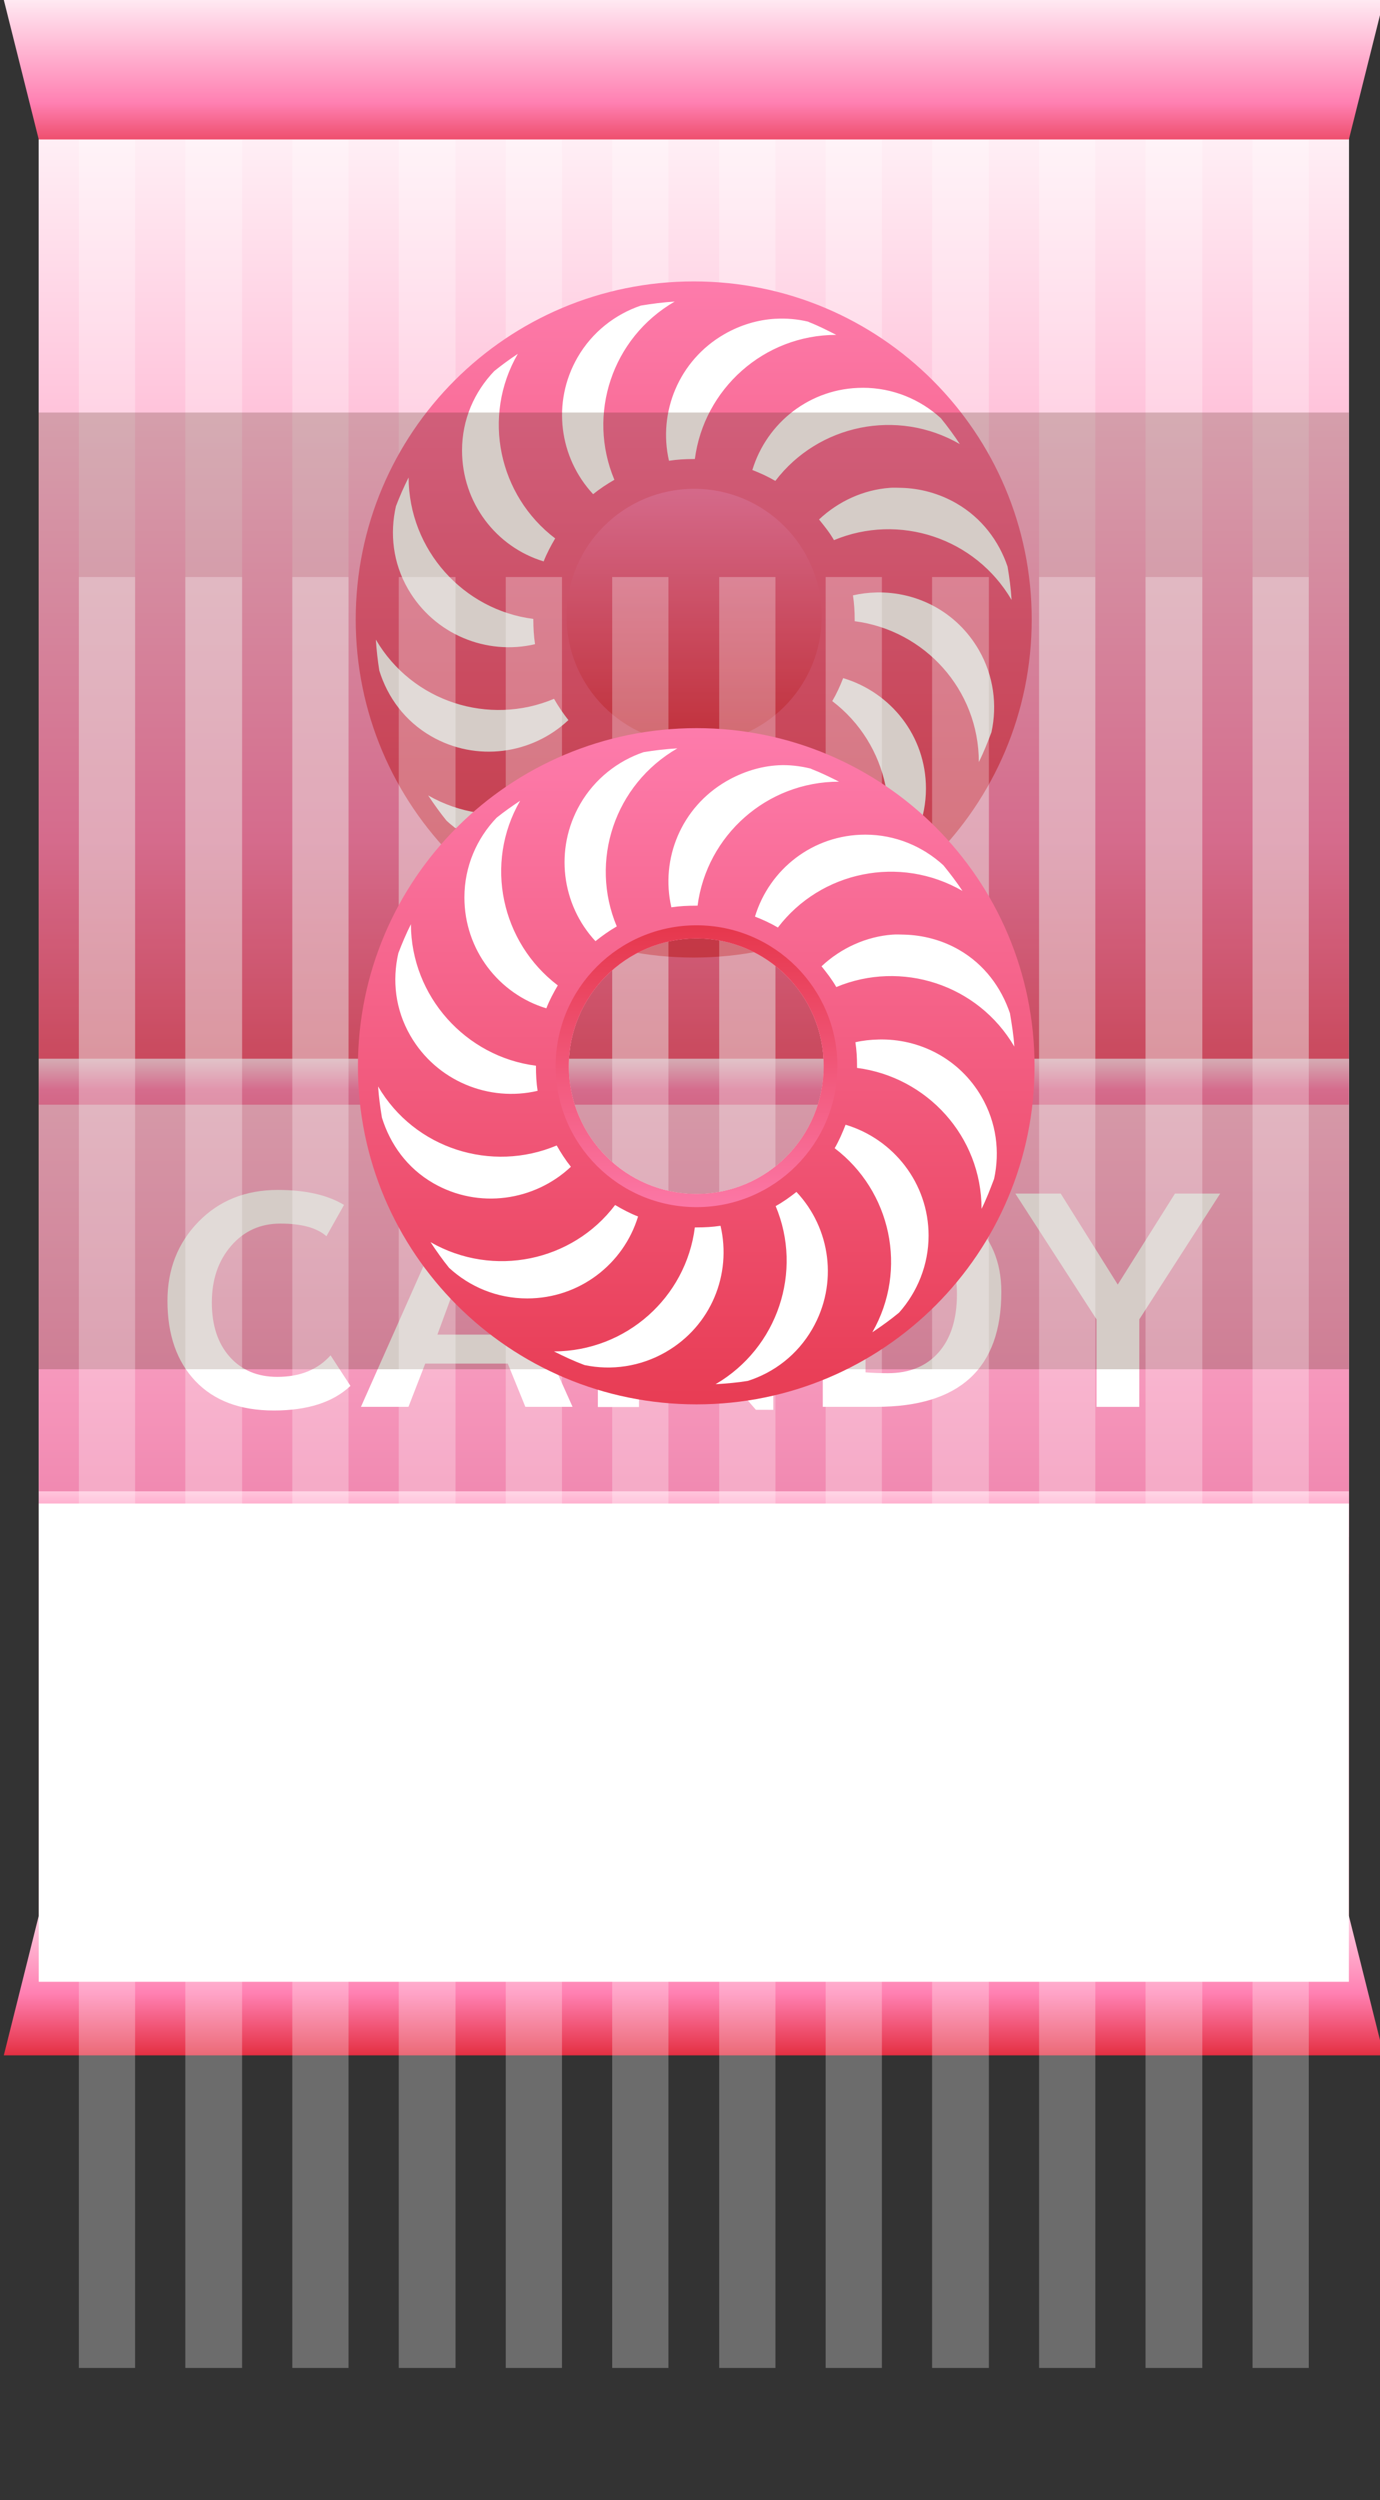 <?xml version="1.0" encoding="utf-8"?>
<svg viewBox="385.493 56.433 83.323 150.914" width="83.323" height="150.914" xmlns="http://www.w3.org/2000/svg" xmlns:xlink="http://www.w3.org/1999/xlink">
  <rect x="385.493" y="56.433" width="83.323" height="150.914" fill="#333333" stroke="none"/>
  <defs>
    <linearGradient id="linearGradient10898" y2="399.58" gradientUnits="userSpaceOnUse" x2="386.3" gradientTransform="translate(-455.55 -28.696)" y1="541.89" x1="386.3" xlink:href="#linearGradient17519"/>
    <linearGradient id="linearGradient17519">
      <stop id="stop17521" style="stop-color:#d40000" offset="0"/>
      <stop id="stop17523" style="stop-color:#ff80b2" offset="0.443"/>
      <stop id="stop17525" style="stop-color:#ffffff" offset="1"/>
    </linearGradient>
    <linearGradient id="linearGradient10900" y2="389.06" gradientUnits="userSpaceOnUse" x2="386.3" gradientTransform="matrix(1 0 0 .538 -455.55 155.89)" y1="541.89" x1="386.3" xlink:href="#linearGradient17519"/>
    <linearGradient id="linearGradient10902" y2="336.99" gradientUnits="userSpaceOnUse" x2="-51.884" gradientTransform="matrix(.687 0 0 .687 -16.062 158.41)" y1="411.42" x1="-51.884" xlink:href="#linearGradient17438"/>
    <linearGradient id="linearGradient17438">
      <stop id="stop17440" style="stop-color:#d40000" offset="0"/>
      <stop id="stop17455" style="stop-color:#e94059" offset="0.5"/>
      <stop id="stop17442" style="stop-color:#ff80b2" offset="1"/>
    </linearGradient>
    <linearGradient id="linearGradient10904" y2="352.01" gradientUnits="userSpaceOnUse" x2="-51.603" y1="375.6" x1="-51.603" xlink:href="#linearGradient17438"/>
    <linearGradient id="linearGradient10906" y2="-390.16" gradientUnits="userSpaceOnUse" x2="385.41" gradientTransform="matrix(1 0 0 -1 -455.55 -28.284)" y1="-402.72" x1="385.41" xlink:href="#linearGradient17457"/>
    <linearGradient id="linearGradient17457">
      <stop id="stop17459" style="stop-color:#d40000" offset="0"/>
      <stop id="stop17461" style="stop-color:#ff80b2" offset="0.434"/>
      <stop id="stop17463" style="stop-color:#ffffff" offset="1"/>
    </linearGradient>
    <linearGradient id="linearGradient10908" y2="-402.23" gradientUnits="userSpaceOnUse" x2="380.82" gradientTransform="translate(-455.55 872.12)" y1="-389.31" x1="380.82" xlink:href="#linearGradient17457"/>
    <linearGradient id="linearGradient10910" y2="421.36" gradientUnits="userSpaceOnUse" x2="-83.969" gradientTransform="matrix(1 0 0 1.325 0 -145.12)" y1="469.46" x1="-83.969" xlink:href="#linearGradient17655"/>
    <linearGradient id="linearGradient17655">
      <stop id="stop17657" style="stop-color:#d40050" offset="0"/>
      <stop id="stop17659" style="stop-color:#ff80b2" offset="0.558"/>
      <stop id="stop17661" style="stop-color:#ffffff" offset="1"/>
    </linearGradient>
    <linearGradient id="linearGradient10912" y2="434.48" gradientUnits="userSpaceOnUse" x2="-31.113" y1="454.44" x1="-31.113" xlink:href="#linearGradient17645"/>
    <linearGradient id="linearGradient17645">
      <stop id="stop17647" style="stop-color:#d40000" offset="0"/>
      <stop id="stop17649" style="stop-color:#ff80b2" offset="0.867"/>
      <stop id="stop17651" style="stop-color:#ffffff" offset="1"/>
    </linearGradient>
    <linearGradient id="linearGradient10914" y2="458.2" gradientUnits="userSpaceOnUse" x2="-52.326" y1="471.99" x1="-52.326" xlink:href="#linearGradient17635"/>
    <linearGradient id="linearGradient17635">
      <stop id="stop17637" style="stop-color:#d40000" offset="0"/>
      <stop id="stop17639" style="stop-color:#ff80b2" offset="0.695"/>
      <stop id="stop17641" style="stop-color:#ffffff" offset="1"/>
    </linearGradient>
    <linearGradient id="linearGradient10918" y2="336.99" gradientUnits="userSpaceOnUse" x2="-51.884" gradientTransform="matrix(1.053 0 0 1.053 544.54 -1.912)" y1="411.42" x1="-51.884" xlink:href="#linearGradient17438"/>
    <linearGradient id="linearGradient10920" y2="367.83" gradientUnits="userSpaceOnUse" x2="-49.724" gradientTransform="matrix(1.053 0 0 1.053 544.54 -1.912)" y1="337.26" x1="-49.724" xlink:href="#linearGradient17438"/>
  </defs>
  <g id="g20413" transform="matrix(1.029, 0, 0, 1.029, -107.376, -316.909)">
    <g id="g18498" transform="matrix(1.025 0 0 1.025 573.55 -9.356)">
      <g id="g18500">
        <path id="rect18502" style="fill:url(#linearGradient10898)" d="m-90.047 370.67h75v102.5h-75z"/>
        <path id="rect18504" style="fill:url(#linearGradient10900)" d="m-90.047 370.67h75v55.124h-75z"/>
        <path id="path18506" style="opacity:.279;fill:#ffffff" d="m-87.75 318.31v102.5h3.219v-102.5h-3.219zm6.094 0v102.5h3.25v-102.5h-3.25zm6.125 0v102.5h3.219v-102.5h-3.219zm6.094 0v102.5h3.25v-102.5h-3.25zm6.125 0v102.5h3.219v-102.5h-3.219zm6.094 0v102.5h3.219v-102.5h-3.219zm6.125 0v102.5h3.219v-102.5h-3.219zm6.094 0v102.5h3.219v-102.5h-3.219zm6.094 0v102.5h3.25v-102.5h-3.25zm6.125 0v102.5h3.219v-102.5h-3.219zm6.094 0v102.5h3.25v-102.5h-3.25zm6.125 0v102.5h3.219v-102.5h-3.219z" transform="translate(0 52.362)"/>
        <g id="g18508" transform="matrix(1.532 0 0 1.532 26.053 -221.17)">
          <path id="path18510" style="fill:#ffffff" d="m-48.16 392.77c-6.485-1.738-13.152 2.123-14.89 8.607-1.738 6.485 2.11 13.149 8.595 14.886 6.485 1.738 13.149-2.11 14.886-8.595 1.738-6.485-2.107-13.162-8.591-14.899zm-0.802-0.01c0.074 0.016 0.143 0.038 0.216 0.058-0.057 0.013-0.116 0.02-0.173 0.035-2.621 0.702-4.263 3.24-3.904 5.86-0.307 0.081-0.612 0.178-0.901 0.305-0.869-1.637-0.616-3.711 0.764-5.091 1.085-1.085 2.603-1.475 3.998-1.167zm3.505 1.69c0.842 0.174 1.61 0.61 2.212 1.22-0.055-0.017-0.106-0.042-0.162-0.057-2.615-0.701-5.29 0.68-6.295 3.118-0.017-0.005-0.034-0.009-0.051-0.014-0.307-0.082-0.605-0.13-0.912-0.162 0.065-1.855 1.337-3.53 3.224-4.036 0.674-0.181 1.345-0.201 1.984-0.069zm-9.497-1.33c-0.039 0.036-0.085 0.066-0.123 0.103-1.918 1.918-2.07 4.941-0.451 7.031-0.225 0.223-0.44 0.46-0.629 0.719-1.576-0.979-2.389-2.902-1.883-4.79 0.417-1.557 1.631-2.681 3.086-3.063zm11.987 4.672c1.561 0.418 2.697 1.63 3.075 3.09-0.039-0.041-0.076-0.086-0.116-0.127-1.916-1.916-4.929-2.061-7.018-0.447-0.222-0.225-0.461-0.44-0.719-0.629 0.98-1.574 2.891-2.392 4.777-1.886zm-17.194-1.332c-0.017 0.056-0.042 0.106-0.057 0.162-0.702 2.62 0.681 5.311 3.127 6.311-0.004 0.013-0.007 0.025-0.01 0.038-0.081 0.303-0.126 0.597-0.159 0.899-1.862-0.058-3.545-1.323-4.052-3.215-0.418-1.561 0.077-3.138 1.151-4.195zm17.617 5.307c0.67 0.198 1.308 0.564 1.836 1.093 1.145 1.145 1.511 2.772 1.106 4.227-0.013-0.057-0.02-0.116-0.035-0.173-0.701-2.617-3.232-4.253-5.847-3.901-0.081-0.313-0.188-0.61-0.317-0.904 1.009-0.54 2.179-0.661 3.258-0.342zm-1.927 3.523c1.495 0.359 2.746 1.499 3.171 3.088 0.418 1.561-0.08 3.15-1.155 4.208 0.017-0.056 0.042-0.106 0.057-0.162 0.701-2.615-0.68-5.29-3.118-6.295 0.005-0.017 0.009-0.034 0.014-0.051 0.08-0.298 0.138-0.598 0.172-0.896 0.293 0.01 0.579 0.04 0.858 0.107zm-18.536-3.302c0.012 0.048 0.017 0.096 0.03 0.144 0.703 2.622 3.242 4.253 5.863 3.891 0.08 0.31 0.19 0.613 0.317 0.904-1.641 0.882-3.726 0.643-5.11-0.742-1.138-1.138-1.494-2.749-1.1-4.198zm16.536 6.082c1.586 0.978 2.415 2.905 1.908 4.797-0.418 1.561-1.643 2.693-3.102 3.072 0.041-0.039 0.086-0.076 0.127-0.116 1.918-1.918 2.07-4.941 0.451-7.031 0.225-0.221 0.427-0.465 0.617-0.722zm-2.431 1.942c0.882 1.641 0.643 3.726-0.742 5.11-1.141 1.141-2.759 1.496-4.211 1.096 0.052-0.012 0.105-0.012 0.157-0.026 2.621-0.702 4.263-3.24 3.904-5.86 0.309-0.08 0.6-0.193 0.891-0.321zm-6.671-1.283c0.226 0.23 0.465 0.453 0.728 0.645-0.982 1.575-2.915 2.385-4.803 1.879-1.557-0.417-2.681-1.631-3.063-3.086 0.037 0.04 0.065 0.085 0.103 0.123 1.92 1.92 4.944 2.064 7.034 0.438zm3.61 1.759c-0.06 1.858-1.311 3.537-3.199 4.043-1.561 0.418-3.15-0.08-4.208-1.155 0.055 0.017 0.106 0.042 0.162 0.057 2.62 0.702 5.311-0.681 6.311-3.127 0.013 0.003 0.025 0.007 0.038 0.01 0.298 0.08 0.598 0.138 0.896 0.172z"/>
          <path id="path18512" d="m-51.309 391.89c-6.979 0-12.63 5.651-12.63 12.63 0 6.979 5.651 12.63 12.63 12.63 6.979 0 12.63-5.651 12.63-12.63 0-6.979-5.651-12.63-12.63-12.63zm-0.709 0.752c-2.35 1.357-3.28 4.221-2.255 6.659-0.276 0.157-0.549 0.34-0.795 0.537-1.263-1.357-1.555-3.423-0.58-5.112 0.546-0.946 1.405-1.607 2.363-1.933 0.415-0.069 0.839-0.125 1.267-0.15zm3.759 0.644c0.413-0.024 0.825 0.012 1.224 0.107 0.015 0.003 0.028 0.018 0.043 0.021 0.35 0.136 0.676 0.305 1.01 0.473-2.707 0-4.944 2.025-5.284 4.639-0.018-0-0.025 0-0.043 0-0.318 0-0.619 0.017-0.924 0.064-0.417-1.809 0.37-3.749 2.062-4.725 0.604-0.349 1.26-0.542 1.912-0.58zm-9.623 1.31c-1.356 2.349-0.709 5.296 1.396 6.895-0.16 0.273-0.314 0.561-0.43 0.859-1.776-0.538-3.05-2.191-3.05-4.146 0-1.159 0.462-2.189 1.203-2.964 0.282-0.227 0.578-0.444 0.881-0.644zm12.888 1.267c1.128 0 2.15 0.435 2.921 1.138 0.251 0.308 0.489 0.634 0.709 0.967-2.346-1.355-5.295-0.725-6.895 1.375-0.272-0.16-0.561-0.292-0.859-0.408 0.539-1.774 2.171-3.071 4.124-3.071zm-16.969 3.351c0.011 2.703 2.046 4.952 4.661 5.284-0 0.013 0 0.008 0 0.021 0 0.314 0.018 0.623 0.064 0.924-1.813 0.426-3.767-0.365-4.747-2.062-0.566-0.98-0.683-2.074-0.451-3.093 0.141-0.37 0.297-0.723 0.473-1.074zm17.978 0.387c0.139-0.01 0.289-0.003 0.43 0 0.698 0.018 1.414 0.206 2.062 0.58 0.946 0.546 1.587 1.404 1.912 2.363 0.068 0.409 0.125 0.824 0.15 1.246-1.361-2.327-4.211-3.247-6.637-2.234-0.159-0.281-0.358-0.523-0.558-0.773 0.731-0.685 1.667-1.11 2.642-1.181zm-0.515 3.909c1.537-0.04 3.022 0.723 3.845 2.148 0.558 0.966 0.691 2.06 0.473 3.071-0.143 0.378-0.293 0.758-0.473 1.117 0-2.707-2.025-4.923-4.639-5.262 0-0.018 0-0.046 0-0.064 0-0.309-0.02-0.606-0.064-0.902 0.286-0.066 0.572-0.1 0.859-0.107zm-18.687 1.761c1.364 2.332 4.229 3.236 6.659 2.212 0.158 0.278 0.338 0.546 0.537 0.795-1.357 1.277-3.438 1.58-5.133 0.601-0.976-0.564-1.624-1.452-1.933-2.449-0.061-0.38-0.104-0.768-0.129-1.16zm17.463 1.439c1.785 0.534 3.093 2.165 3.093 4.124 0 1.101-0.418 2.114-1.095 2.878-0.319 0.263-0.664 0.501-1.01 0.73 1.343-2.346 0.703-5.278-1.396-6.873 0.16-0.272 0.292-0.562 0.408-0.859zm-1.847 2.492c1.277 1.357 1.58 3.438 0.601 5.133-0.557 0.964-1.424 1.619-2.406 1.933-0.395 0.064-0.796 0.104-1.203 0.129 2.331-1.363 3.255-4.23 2.234-6.659 0.278-0.158 0.525-0.339 0.773-0.537zm-6.766 0.494c0.278 0.164 0.555 0.312 0.859 0.43-0.541 1.776-2.191 3.071-4.146 3.071-1.13 0-2.152-0.451-2.921-1.16-0.245-0.301-0.472-0.621-0.687-0.945 2.349 1.345 5.301 0.71 6.895-1.396zm3.931 0.773c0.422 1.81-0.348 3.748-2.041 4.725-0.956 0.552-2.026 0.681-3.029 0.473-0.392-0.147-0.767-0.309-1.138-0.494 2.702-0.011 4.931-2.025 5.262-4.639 0.013 0 0.029 0 0.043 0 0.309 0 0.606-0.02 0.902-0.064z" style="fill:url(#linearGradient10902)"/>
          <path id="path18514" style="fill:url(#linearGradient10904)" transform="matrix(.687 0 0 .687 -18.108 157.49)" d="m-41.366 359.41c0 3.832-3.107 6.939-6.939 6.939s-6.939-3.107-6.939-6.939 3.107-6.939 6.939-6.939 6.939 3.107 6.939 6.939z"/>
        </g>
        <path id="rect18516" style="fill:#ffffff" d="m-90.047 423.7h75v27.37h-75z"/>
        <path id="path18518" style="fill:url(#linearGradient10906)" d="m-90.047 371.08h75l2-7.985h-79z"/>
        <path id="path18520" d="m-90.047 472.75h75l2 7.985h-79z" style="fill:url(#linearGradient10908)"/>
        <g id="g18522" transform="translate(0 -11.667)">
          <g id="g18524" transform="translate(0 0)">
            <path id="rect18526" style="opacity:.602;fill:url(#linearGradient10910)" d="m-90.047 435.37h75v27.37h-75z"/>
            <g id="text18528" style="fill:#ffffff" transform="scale(1.063 .941)">
              <path id="path13165" style="fill:#ffffff" d="m-68.27 471.55-0.947 1.904c-0.514-0.514-1.34-0.77-2.479-0.77-1.08 0-1.966 0.453-2.656 1.359-0.691 0.906-1.036 2.053-1.036 3.44-0 1.387 0.32 2.488 0.961 3.303 0.64 0.815 1.495 1.222 2.563 1.222 1.222 0 2.178-0.437 2.869-1.31l1.071 1.859c-0.939 0.998-2.314 1.496-4.126 1.496s-3.22-0.596-4.223-1.789-1.505-2.819-1.505-4.879c0-1.918 0.556-3.523 1.669-4.812 1.113-1.29 2.537-1.935 4.272-1.935 1.488 0 2.677 0.304 3.568 0.912z"/>
              <path id="path13167" style="fill:#ffffff" d="m-58.504 483.83-0.947-2.63h-4.445l-0.903 2.63h-2.559l5.171-13.149h1.009l5.215 13.149zm-3.179-9.182-1.558 4.79h3.117z"/>
              <path id="path13169" style="fill:#ffffff" d="m-46.09 484.01-6.295-8.208v8.04h-2.214v-12.98h1.107l6.127 7.827v-7.827h2.214v13.149z"/>
              <path id="path13171" style="fill:#ffffff" d="m-39.609 483.83h-2.878v-12.963c1.836-0.065 2.99-0.097 3.462-0.097 1.889 0 3.387 0.553 4.494 1.66s1.66 2.575 1.66 4.405c-0 4.663-2.246 6.995-6.738 6.995zm-0.576-10.953v8.854c0.372 0.035 0.773 0.053 1.204 0.053 1.163 0 2.073-0.422 2.732-1.266 0.658-0.844 0.987-2.025 0.987-3.542-0-2.774-1.29-4.162-3.869-4.162-0.248 0-0.599 0.021-1.054 0.062z"/>
              <path id="path13173" style="fill:#ffffff" d="m-25.442 478.51v5.322h-2.302v-5.322l-4.374-7.65h2.444l3.072 5.534 3.081-5.534h2.435z"/>
            </g>
          </g>
          <g id="g18532">
            <path id="rect18534" style="fill:url(#linearGradient10912)" d="m-90.047 435.37h75v2.621h-75z"/>
            <path id="rect18536" style="fill:url(#linearGradient10914)" d="m-90.047 460.12h75v4.742h-75z"/>
          </g>
        </g>
      </g>
    </g>
    <path id="path18455" style="opacity:.239;fill:#502d16" d="m481.22 334.66v56.125h76.906v-56.125z" transform="translate(0 52.362)"/>
    <g id="g17702" transform="matrix(1.025 0 0 1.025 573.55 16.733)">
      <g id="g17704">
        <path id="rect17706" style="fill:url(#linearGradient10898)" d="m-90.047 370.67h75v102.5h-75z"/>
        <path id="path17710" d="m-87.75 318.31v102.5h3.219v-102.5h-3.219zm6.094 0v102.5h3.25v-102.5h-3.25zm6.125 0v102.5h3.219v-102.5h-3.219zm6.094 0v102.5h3.25v-102.5h-3.25zm6.125 0v102.5h3.219v-102.5h-3.219zm6.094 0v102.5h3.219v-102.5h-3.219zm6.125 0v102.5h3.219v-102.5h-3.219zm6.094 0v102.5h3.219v-102.5h-3.219zm6.094 0v102.5h3.25v-102.5h-3.25zm6.125 0v102.5h3.219v-102.5h-3.219zm6.094 0v102.5h3.25v-102.5h-3.25zm6.125 0v102.5h3.219v-102.5h-3.219z" style="opacity:.279;fill:#ffffff" transform="translate(0 52.362)"/>
        <g id="g17712" transform="matrix(1.532 0 0 1.532 26.053 -221.17)">
          <path id="path17714" style="fill:#ffffff" d="m489.81 356.47c-7.933 0.32-15.087 5.741-17.25 13.812-2.662 9.934 3.223 20.151 13.156 22.812 9.934 2.662 20.151-3.223 22.812-13.156 2.662-9.934-3.223-20.182-13.156-22.844-1.863-0.499-3.732-0.699-5.562-0.625zm2.719 0.469c0.544-0.016 1.091 0.038 1.625 0.156 0.114 0.025 0.2 0.062 0.312 0.094-0.088 0.02-0.162 0.008-0.25 0.031-4.015 1.076-6.55 4.987-6 9-0.47 0.123-0.933 0.243-1.375 0.438-1.331-2.508-0.926-5.668 1.188-7.781 1.247-1.247 2.867-1.891 4.5-1.938zm-7.562 0.688c-0.059 0.056-0.129 0.098-0.188 0.156-2.938 2.938-3.168 7.581-0.688 10.781-0.344 0.341-0.679 0.698-0.969 1.094-2.414-1.5-3.65-4.452-2.875-7.344 0.639-2.386 2.49-4.103 4.719-4.688zm13.03 1.93c0.508-0.017 1.01 0.024 1.5 0.125 1.289 0.266 2.485 0.908 3.406 1.844-0.085-0.026-0.164-0.039-0.25-0.062-4.005-1.073-8.118 1.016-9.656 4.75-0.026-0.008-0.036 0.007-0.062 0-0.471-0.126-0.936-0.2-1.406-0.25 0.1-2.842 2.047-5.413 4.938-6.188 0.516-0.138 1.023-0.202 1.531-0.219zm-21 3.188c-0.026 0.085-0.071 0.164-0.094 0.25-1.075 4.013 1.034 8.124 4.781 9.656-0.005 0.019 0.005 0.043 0 0.062-0.124 0.464-0.199 0.912-0.25 1.375-2.852-0.089-5.442-2.008-6.219-4.906-0.641-2.392 0.135-4.817 1.781-6.438zm24.188 1.844c0.704-0.046 1.403-0.006 2.125 0.188 2.392 0.641 4.139 2.514 4.719 4.75-0.06-0.063-0.126-0.126-0.188-0.188-2.935-2.935-7.55-3.159-10.75-0.688-0.34-0.345-0.699-0.679-1.094-0.969 1.126-1.808 3.075-2.955 5.188-3.094zm-10.625 3.188c4.035 0 7.281 3.278 7.281 7.312s-3.247 7.312-7.281 7.312c-4.035 0-7.312-3.278-7.312-7.312s3.278-7.312 7.312-7.312zm11.5 2.844c0.639-0.004 1.287 0.067 1.906 0.25 1.026 0.304 2.002 0.877 2.812 1.688 1.754 1.754 2.308 4.24 1.688 6.469-0.021-0.088-0.008-0.162-0.031-0.25-1.074-4.009-4.962-6.54-8.969-6-0.124-0.479-0.302-0.925-0.5-1.375 0.966-0.517 2.029-0.774 3.094-0.781zm-29.438 0.594c0.018 0.074 0.011 0.145 0.031 0.219 1.076 4.017 4.984 6.523 9 5.969 0.123 0.474 0.273 0.929 0.469 1.375-2.514 1.351-5.692 0.995-7.812-1.125-1.743-1.743-2.291-4.218-1.688-6.438zm27.094 4.906c0.449 0.016 0.885 0.053 1.312 0.156 2.289 0.55 4.191 2.284 4.844 4.719 0.641 2.392-0.103 4.848-1.75 6.469 0.026-0.085 0.039-0.164 0.062-0.25 1.073-4.005-1.016-8.118-4.75-9.656 0.007-0.026-0.007-0.036 0-0.062 0.122-0.457 0.23-0.919 0.281-1.375zm-1.75 4.406c2.429 1.498 3.683 4.446 2.906 7.344-0.641 2.392-2.514 4.139-4.75 4.719 0.063-0.06 0.126-0.125 0.188-0.188 2.938-2.938 3.168-7.549 0.688-10.75 0.345-0.339 0.679-0.731 0.969-1.125zm-24.875 0.156c0.057 0.06 0.097 0.128 0.156 0.188 2.942 2.942 7.549 3.178 10.75 0.688 0.346 0.352 0.722 0.674 1.125 0.969-1.505 2.413-4.452 3.65-7.344 2.875-2.386-0.639-4.103-2.49-4.688-4.719zm21.125 2.812c1.351 2.514 0.995 5.724-1.125 7.844-1.748 1.748-4.213 2.299-6.438 1.688 0.08-0.019 0.139-0.041 0.219-0.062 4.015-1.076 6.55-4.955 6-8.969 0.474-0.123 0.898-0.305 1.344-0.5zm-6.094 0.469c0.02 0.005 0.011-0.005 0.031 0 0.457 0.122 0.919 0.23 1.375 0.281-0.092 2.846-1.983 5.413-4.875 6.188-2.392 0.641-4.848-0.135-6.469-1.781 0.085 0.026 0.164 0.071 0.25 0.094 4.013 1.075 8.156-1.034 9.688-4.781z" transform="matrix(.653 0 0 .653 -371.54 159.66)"/>
          <path id="path17716" style="fill:url(#linearGradient10918)" d="m490.56 355.75c-10.691 0-19.375 8.653-19.375 19.344s8.684 19.344 19.375 19.344 19.344-8.653 19.344-19.344-8.653-19.344-19.344-19.344zm-1.094 1.156c-3.6 2.078-5.039 6.453-3.469 10.188-0.422 0.241-0.842 0.541-1.219 0.844-1.935-2.079-2.369-5.256-0.875-7.844 0.837-1.449 2.157-2.469 3.625-2.969 0.636-0.106 1.281-0.18 1.938-0.219zm5.75 0.969c0.633-0.037 1.263 0.041 1.875 0.188 0.023 0.005 0.039 0.025 0.062 0.031 0.537 0.209 1.052 0.462 1.562 0.719-4.146 0-7.574 3.089-8.094 7.094-0.027-0-0.035 0-0.062 0-0.488 0-0.97 0.021-1.438 0.094-0.639-2.771 0.565-5.723 3.156-7.219 0.926-0.534 1.939-0.848 2.938-0.906zm-14.75 2.031c-2.077 3.598-1.068 8.113 2.156 10.562-0.245 0.418-0.479 0.855-0.656 1.312-2.72-0.824-4.688-3.35-4.688-6.344 0-1.775 0.708-3.375 1.844-4.562 0.432-0.347 0.881-0.661 1.344-0.969zm19.75 1.938c1.728 0 3.288 0.672 4.469 1.75 0.384 0.472 0.757 0.96 1.094 1.469-3.594-2.075-8.111-1.122-10.562 2.094-0.417-0.245-0.856-0.447-1.312-0.625 0.826-2.717 3.321-4.688 6.312-4.688zm-26 5.125c0.016 4.14 3.151 7.585 7.156 8.094-0 0.02 0 0.011 0 0.031 0 0.481 0.023 0.945 0.094 1.406-2.778 0.652-5.781-0.557-7.281-3.156-0.867-1.501-1.043-3.157-0.688-4.719 0.215-0.566 0.45-1.119 0.719-1.656zm27.562 0.594c0.213-0.016 0.441-0.005 0.656 0 1.07 0.028 2.164 0.302 3.156 0.875 1.449 0.837 2.408 2.156 2.906 3.625 0.104 0.626 0.211 1.261 0.25 1.906-2.085-3.564-6.471-4.959-10.188-3.406-0.244-0.431-0.536-0.804-0.844-1.188 1.119-1.05 2.569-1.703 4.062-1.812zm-11.219 0.219c4.035 0 7.281 3.278 7.281 7.312s-3.247 7.312-7.281 7.312c-4.035 0-7.312-3.278-7.312-7.312s3.278-7.312 7.312-7.312zm10.406 5.781c2.354-0.061 4.646 1.099 5.906 3.281 0.855 1.48 1.054 3.138 0.719 4.688-0.219 0.58-0.444 1.169-0.719 1.719 0-4.146-3.12-7.543-7.125-8.062 0-0.027 0-0.066 0-0.094 0-0.473-0.025-0.921-0.094-1.375 0.438-0.101 0.873-0.145 1.312-0.156zm-28.625 2.688c2.089 3.572 6.497 4.944 10.219 3.375 0.242 0.426 0.508 0.838 0.812 1.219-2.078 1.956-5.278 2.437-7.875 0.938-1.495-0.863-2.464-2.223-2.938-3.75-0.094-0.583-0.181-1.181-0.219-1.781zm26.75 2.188c2.734 0.818 4.75 3.343 4.75 6.344 0 1.686-0.65 3.236-1.688 4.406-0.488 0.403-1.003 0.774-1.531 1.125 2.058-3.594 1.06-8.088-2.156-10.531 0.245-0.417 0.447-0.888 0.625-1.344zm-2.812 3.844c1.956 2.078 2.405 5.247 0.906 7.844-0.853 1.477-2.183 2.487-3.688 2.969-0.605 0.099-1.221 0.15-1.844 0.188 3.571-2.087 5.002-6.467 3.438-10.188 0.426-0.241 0.807-0.509 1.188-0.812zm-10.375 0.75c0.426 0.251 0.847 0.476 1.312 0.656-0.829 2.72-3.35 4.688-6.344 4.688-1.73 0-3.291-0.665-4.469-1.75-0.375-0.461-0.733-0.972-1.062-1.469 3.599 2.061 8.121 1.101 10.562-2.125zm6.031 1.188c0.647 2.773-0.532 5.722-3.125 7.219-1.464 0.846-3.121 1.07-4.656 0.75-0.6-0.224-1.182-0.497-1.75-0.781 4.139-0.017 7.554-3.089 8.062-7.094 0.021 0 0.073 0 0.094 0 0.473 0 0.921-0.025 1.375-0.094z" transform="matrix(.653 0 0 .653 -371.54 159.66)"/>
          <path id="path19743" style="fill:url(#linearGradient10920)" d="m490.56 367.03c-4.453 0-8.062 3.61-8.062 8.062s3.61 8.062 8.062 8.062 8.062-3.61 8.062-8.062-3.61-8.062-8.062-8.062zm0 0.75c4.035 0 7.281 3.278 7.281 7.312s-3.247 7.312-7.281 7.312c-4.035 0-7.312-3.278-7.312-7.312s3.278-7.312 7.312-7.312z" transform="matrix(.653 0 0 .653 -371.54 159.66)"/>
        </g>
        <path id="rect17720" style="fill:#ffffff" d="m-90.047 423.7h75v27.37h-75z"/>
        <path id="path17722" d="m-90.047 371.08h75l2-7.985h-79z" style="fill:url(#linearGradient10906)"/>
        <path id="path17724" style="fill:url(#linearGradient10908)" d="m-90.047 472.75h75l2 7.985h-79z"/>
        <g id="g17726" transform="translate(0 -11.667)">
          <g id="g17728" transform="translate(0 0)">
            <path id="rect17730" style="opacity:.602;fill:url(#linearGradient10910)" d="m-90.047 435.37h75v27.37h-75z"/>
            <g id="text17732" style="fill:#ffffff" transform="scale(1.063 .941)">
              <path id="path13181" style="fill:#ffffff" d="m-68.27 471.55-0.947 1.904c-0.514-0.514-1.34-0.77-2.479-0.77-1.08 0-1.966 0.453-2.656 1.359-0.691 0.906-1.036 2.053-1.036 3.44-0 1.387 0.32 2.488 0.961 3.303 0.64 0.815 1.495 1.222 2.563 1.222 1.222 0 2.178-0.437 2.869-1.31l1.071 1.859c-0.939 0.998-2.314 1.496-4.126 1.496s-3.22-0.596-4.223-1.789-1.505-2.819-1.505-4.879c0-1.918 0.556-3.523 1.669-4.812 1.113-1.29 2.537-1.935 4.272-1.935 1.488 0 2.677 0.304 3.568 0.912z"/>
              <path id="path13183" style="fill:#ffffff" d="m-58.504 483.83-0.947-2.63h-4.445l-0.903 2.63h-2.559l5.171-13.149h1.009l5.215 13.149zm-3.179-9.182-1.558 4.79h3.117z"/>
              <path id="path13185" style="fill:#ffffff" d="m-46.09 484.01-6.295-8.208v8.04h-2.214v-12.98h1.107l6.127 7.827v-7.827h2.214v13.149z"/>
              <path id="path13187" style="fill:#ffffff" d="m-39.609 483.83h-2.878v-12.963c1.836-0.065 2.99-0.097 3.462-0.097 1.889 0 3.387 0.553 4.494 1.66s1.66 2.575 1.66 4.405c-0 4.663-2.246 6.995-6.738 6.995zm-0.576-10.953v8.854c0.372 0.035 0.773 0.053 1.204 0.053 1.163 0 2.073-0.422 2.732-1.266 0.658-0.844 0.987-2.025 0.987-3.542-0-2.774-1.29-4.162-3.869-4.162-0.248 0-0.599 0.021-1.054 0.062z"/>
              <path id="path13189" style="fill:#ffffff" d="m-25.442 478.51v5.322h-2.302v-5.322l-4.374-7.65h2.444l3.072 5.534 3.081-5.534h2.435z"/>
            </g>
          </g>
          <g id="g17736">
            <path id="rect17738" style="fill:url(#linearGradient10912)" d="m-90.047 435.37h75v2.621h-75z"/>
            <path id="rect17740" style="fill:url(#linearGradient10914)" d="m-90.047 460.12h75v4.742h-75z"/>
          </g>
        </g>
      </g>
    </g>
  </g>
</svg>